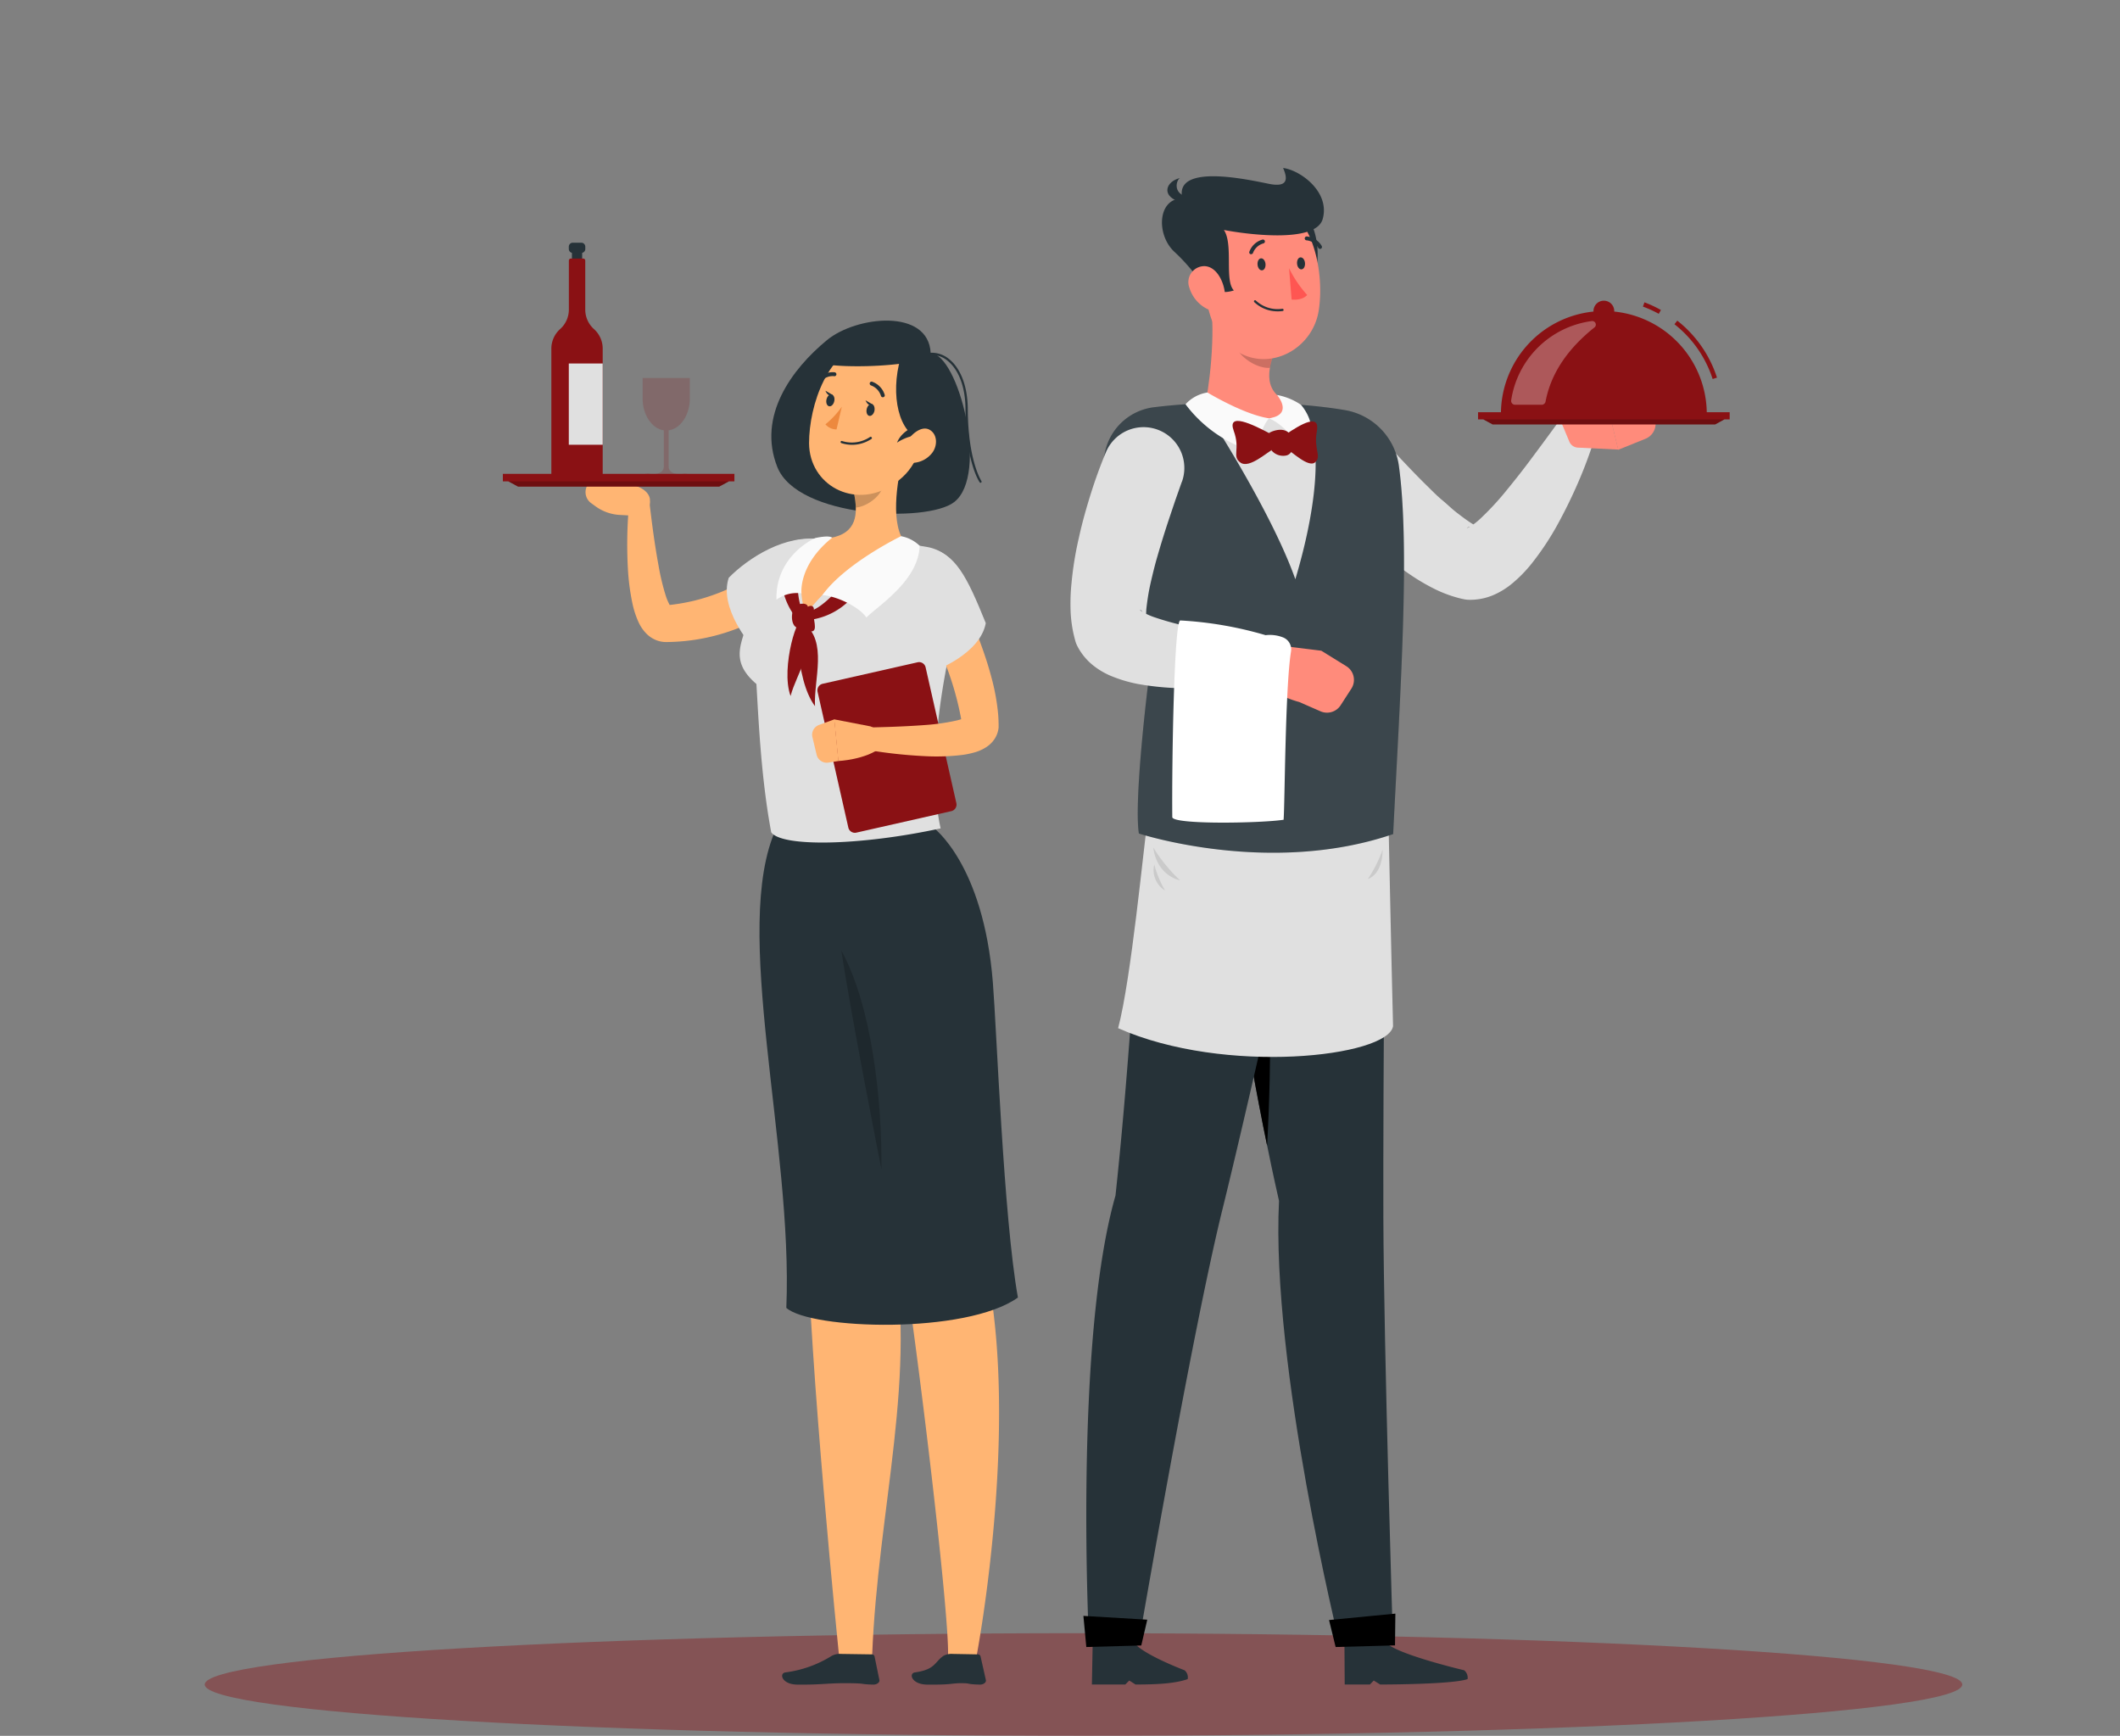 <svg xmlns="http://www.w3.org/2000/svg" width="171" height="140" fill="none"><rect width="100%" height="100%" fill="#808080" stroke="none"/><path fill="#8A1114" d="M87.395 140c39.148 0 70.883-1.853 70.883-4.138 0-2.286-31.735-4.139-70.883-4.139-39.147 0-70.882 1.853-70.882 4.139 0 2.285 31.735 4.138 70.882 4.138Z" opacity=".4"/><path fill="#263238" d="M66.7 27.434c-2.848 2.347-5.63 6.13-4 10.236 1.63 4.106 12.064 4.519 14.258 2.83 2.852-2.194.333-11.962-1.89-12.02-.168-3.623-5.988-3.01-8.368-1.046Z"/><path fill="#FFB573" d="M62.711 66.972s1.145 20.816 2.406 32.087c.128 10.583 2.559 34.492 2.559 34.492h2.672c.45-11.863 3.751-22.94 1.558-33.403 5.118-20.545 1.612-33.162 1.612-33.162l-10.807-.014Z"/><path fill="#FFB573" d="M65.621 66.986s5.502 23.09 7.008 32.925c1.587 10.331 3.949 30.379 3.84 33.633h2.306s3.875-20.282.289-33.268c2.957-29.246-4.34-33.268-4.34-33.268l-9.103-.022ZM52.428 40.28c-.172-1.246-2.46-1.352-2.46-1.352l-1.098-.552a.87.87 0 0 0-1.18.263l-.366.607a1.097 1.097 0 0 0 .406 1.367l.332.242c.566.404 1.236.639 1.93.676l1.013.055a1.86 1.86 0 0 0 .658-.08 1.096 1.096 0 0 0 .754-1.225h.01Z"/><path fill="#FFB573" d="M64.48 47.574a5.514 5.514 0 0 1-.314.303l-.288.256c-.19.161-.388.31-.582.46a17.55 17.55 0 0 1-1.21.82c-.829.499-1.7.924-2.603 1.272a16.142 16.142 0 0 1-5.637 1.097h-.168a2.128 2.128 0 0 1-.764-.157 2.366 2.366 0 0 1-.732-.476 3.223 3.223 0 0 1-.661-.936 7.11 7.11 0 0 1-.508-1.546 18.095 18.095 0 0 1-.366-2.786 35.666 35.666 0 0 1 .11-5.381.818.818 0 0 1 1.627-.022v.022c.197 1.703.424 3.433.73 5.089.136.802.323 1.594.56 2.372.095.319.224.625.388.914.065.106.131.157.102.12a.451.451 0 0 0-.175-.116.697.697 0 0 0-.187-.055h-.099a16.088 16.088 0 0 0 2.333-.387c.76-.19 1.505-.435 2.23-.732a14.569 14.569 0 0 0 2.08-1.096c.333-.205.654-.42.965-.651.154-.113.3-.23.446-.347l.212-.176.161-.142.095-.084a1.642 1.642 0 0 1 2.252 2.387l.004-.022Z"/><path fill="#E0E0E0" d="M66.28 43.516C63.387 43.033 60.352 45 58.78 46.6c-.811 2.443 1.788 5.411 1.788 5.411s3.703-2.274 5.038-3.828c1.334-1.553 2.34-4.39.672-4.668Z"/><path fill="#263238" d="M75.236 66.708s4.08 2.896 4.848 12.522c.307 3.79.859 18.915 2.021 25.422-4.186 2.99-16.718 2.581-18.68.834.555-13.161-4.476-30.618-.827-38.646 6.04-.742 12.638-.132 12.638-.132Z"/><path fill="#000" d="M71.098 94.313c.055-5.53-.76-13.142-3.236-17.654.845 5.63 3.236 17.654 3.236 17.654Z" opacity=".2"/><path fill="#E0E0E0" d="M60.682 47.976c0 3.133-2.497 4.778.33 7.191.167 2.705.365 7.55 1.195 11.962.859 1.195 7.14 1.096 13.665-.318-.852-3.784-.537-9.948 1.697-18.378a3.506 3.506 0 0 0-2.794-4.318 32.452 32.452 0 0 0-1.689-.255c-2.04-.301-4.1-.455-6.163-.461-.666 0-1.357.044-2.015.088a4.504 4.504 0 0 0-4.226 4.489Z"/><path fill="#8A1114" d="m74.014 53.416-7.66 1.734a.541.541 0 0 0-.407.647l2.48 10.95a.541.541 0 0 0 .646.408l7.66-1.734a.541.541 0 0 0 .407-.647l-2.48-10.95a.541.541 0 0 0-.646-.408ZM67.68 47.438s-1.24 1.485-2.263 1.828l-.117.732a5.55 5.55 0 0 0 3.374-1.74l-.995-.82ZM64.313 46.543s-.052 1.93.482 2.873l-.398.63a5.56 5.56 0 0 1-1.382-3.54l1.297.037Z"/><path fill="#FFB573" d="M72.834 36.906c-.49 1.945-1.064 5.532.252 6.946 0 0-4.902 1.338-8.097 5.725-1.463-4.61 1.948-6.185 1.948-6.185 2.234-.366 2.263-1.996 1.956-3.561l3.941-2.925Z"/><path fill="#000" d="m71.23 38.102-2.333 1.736a6.4 6.4 0 0 1 .131 1.097c.849-.059 2.055-.896 2.194-1.77a3.08 3.08 0 0 0 .007-1.063Z" opacity=".2"/><path fill="#FFB573" d="M75.108 33.44c-.94 3.152-1.268 4.508-3.246 5.747-2.976 1.861-6.58-.054-6.603-3.44 0-3.049 1.525-7.677 4.914-8.181 3.389-.505 5.89 2.72 4.935 5.875Z"/><path fill="#263238" d="M72.651 28.838c-.888 3.038-.127 6.215 1.686 6.58 2.519-.94 2.394-3.736 1.75-5.015-.642-1.28-2.924-3.316-3.436-1.565Z"/><path fill="#263238" d="M74.03 34.296c-1.4.464-1.671 1.404-1.671 1.404s.961-.68 1.883-.552a1.973 1.973 0 0 1-.212-.852ZM70.531 33.144c-.062.26-.249.435-.42.395-.172-.04-.264-.292-.201-.552.062-.26.248-.439.42-.395.172.044.249.293.201.552ZM67.288 32.373c-.062.26-.248.435-.42.391-.172-.044-.263-.289-.201-.552.062-.263.248-.435.42-.391.172.044.267.289.201.552Z"/><path fill="#263238" d="m67.168 31.854-.589-.34s.209.57.589.34Z"/><path fill="#ED893E" d="M67.903 32.797a6.904 6.904 0 0 1-1.324 1.426 1.191 1.191 0 0 0 .896.413l.428-1.839Z"/><path fill="#FFB573" d="M75.126 36.603a2.08 2.08 0 0 1-1.568.73c-.764-.021-.896-.898-.475-1.619.365-.65 1.228-1.422 1.894-1.053.665.37.668 1.35.15 1.942Z"/><path fill="#263238" d="M71.142 32.026a.168.168 0 0 1-.084-.095 1.309 1.309 0 0 0-.79-.841.16.16 0 0 1-.042-.29.151.151 0 0 1 .119-.014 1.616 1.616 0 0 1 1.012 1.05.152.152 0 0 1-.006.12.148.148 0 0 1-.093.077.16.16 0 0 1-.116-.007ZM66.111 30.816a.164.164 0 0 1-.113-.04.16.16 0 0 1 0-.224 1.548 1.548 0 0 1 1.33-.526.165.165 0 0 1 .136.183.157.157 0 0 1-.18.131 1.216 1.216 0 0 0-1.049.425.161.161 0 0 1-.124.05ZM70.403 32.629l-.589-.344s.209.574.59.344Z"/><path fill="#FFB573" d="m70.213 58.585-2.925-.566.33 3.36s2.193-.096 3.443-1.097l.117-.44c-.135-.727-.3-.994-.965-1.257Z"/><path fill="#FFB573" d="m65.53 59.452.34 1.422a.84.84 0 0 0 .943.632l.819-.128-.329-3.36-1.247.454a.837.837 0 0 0-.526.98ZM76.753 46.572a43.682 43.682 0 0 1 2.322 5.265c.329.902.64 1.827.888 2.774.271.981.455 1.985.548 2.998.022.267.033.541.037.819v.256a2.074 2.074 0 0 1-.307.888c-.17.263-.391.488-.65.662a3.428 3.428 0 0 1-1.04.464c-.279.078-.564.137-.85.18-.997.125-2.003.163-3.006.113a38.876 38.876 0 0 1-5.663-.68.815.815 0 0 1 .14-1.62c1.827-.033 3.677-.08 5.457-.216.853-.059 1.7-.18 2.534-.365.17-.04.337-.09.5-.154a.57.57 0 0 0 .22-.117.464.464 0 0 0-.168.172.927.927 0 0 0-.14.399.47.47 0 0 0 0 .073c0-.187-.032-.366-.061-.57a24.347 24.347 0 0 0-1.488-4.94 73.932 73.932 0 0 0-2.194-4.91v-.029a1.645 1.645 0 0 1 2.925-1.484l-.004.022Z"/><path fill="#E0E0E0" d="M74.966 44.229c2.094.387 3.027 2.27 4.547 6.028-.464 2.53-4.182 3.86-4.182 3.86s-2.135-3.783-2.559-5.79c-.424-2.007.08-4.49 2.194-4.098Z"/><path fill="#263238" d="M70.538 133.581a.226.226 0 0 0-.24-.15l-2.48-.037a1.366 1.366 0 0 0-.73.157 9.291 9.291 0 0 1-3.737 1.335c-.526.08-.289.969.954.983 2.051.022 2.424-.131 4.175-.113 1.495.018.782.084 1.97.113.286 0 .52-.179.483-.365l-.395-1.923ZM79.09 133.58a.23.23 0 0 0-.242-.149l-2.022-.037a1.338 1.338 0 0 0-.73.157c-.732.508-.63 1.097-2.297 1.335-.526.08-.267.968.976.983 2.051.022 1.927-.113 2.76-.113.834 0 .322.084 1.514.113.285 0 .516-.179.472-.366l-.432-1.923Z"/><path fill="#FAFAFA" d="M66.33 48.002c1.039.043 2.943.895 3.554 1.805.863-.895 4.233-2.975 4.292-5.794a2.925 2.925 0 0 0-1.495-.768s-4.497 2.176-6.35 4.757ZM64.649 47.855s-.282-2.277 2.475-4.489c-.278-.227-1.367.03-1.367.03s-3.221 1.385-3.126 4.971a2.767 2.767 0 0 1 2.018-.511Z"/><path fill="#8A1114" d="M64.24 48.82c-.4.187-.556 1.485 0 1.788.555.303.5-.936.822-1.36.322-.424-.124-.753-.823-.428Z"/><path fill="#8A1114" d="M64.73 49.325c-.286.366.083 1.609.697 1.605.615-.004.085-1.097.205-1.638.12-.541-.416-.61-.903.033Z"/><path fill="#8A1114" d="M64.813 50.25c-.683-1.057-.73 4.511.925 6.705-.11-2.16 1.05-5.224-.925-6.705Z"/><path fill="#8A1114" d="M64.751 50.202c-.303-1.075-1.828 3.634-.983 5.934.479-1.861 2.266-4.157.983-5.934Z"/><path fill="#263238" d="M69.847 35.641c.16-.07.313-.152.457-.248a.088.088 0 0 0 0-.125.099.099 0 0 0-.131-.022 2.624 2.624 0 0 1-2.245.326.093.093 0 0 0-.07-.002.092.092 0 0 0-.05.05.091.091 0 0 0 .054.116c.651.215 1.358.18 1.985-.095Z"/><path fill="#8A1114" d="M59.238 38.218H40.561v.607h18.677v-.607ZM58.792 38.825H41.007l.782.424h16.22l.783-.424Z"/><path fill="#000" d="M58.792 38.825H41.007l.782.424h16.22l.783-.424Z" opacity=".2"/><path fill="#263238" d="M46.545 21.961a.417.417 0 0 1-.413-.413v-1.385a.416.416 0 0 1 .413-.413.417.417 0 0 1 .413.413v1.385a.417.417 0 0 1-.413.413Z"/><path fill="#263238" d="M47.21 20.078v-.182a.322.322 0 0 0-.321-.322h-.687a.322.322 0 0 0-.322.322v.182c0 .178.144.322.322.322h.687a.322.322 0 0 0 .322-.322Z"/><path fill="#8A1114" d="M47.207 24.97v-3.952a.165.165 0 0 0-.16-.165h-1.003a.165.165 0 0 0-.16.165v3.952a2.101 2.101 0 0 1-.706 1.572 2.126 2.126 0 0 0-.706 1.576v10.137h4.142V28.118a2.115 2.115 0 0 0-.705-1.576 2.11 2.11 0 0 1-.702-1.572Z"/><path fill="#E0E0E0" d="M48.614 29.317H45.88v6.554h2.734v-6.554Z"/><path fill="#8A1114" d="M52.497 38.218h-.494c.165.012.33.012.494 0ZM55.476 38.218h-.497c.166.011.332.011.497 0Z"/><path fill="#8A1114" d="M51.835 30.487v1.663c0 1.323.753 2.424 1.707 2.559v2.925c0 .45-.438.577-.778.607h1.948c-.34-.03-.778-.158-.778-.607v-2.925c.954-.132 1.707-1.232 1.707-2.559v-1.663h-3.806Z" opacity=".2"/><path fill="#263238" d="M74.487 28.922c-1.463.622-6.361.812-8.28.395 1.984-2.804 6.444-3.627 8.28-.395ZM79.097 38.939a.093.093 0 0 1-.073-.037c-.048-.066-1.127-1.652-1.148-5.9 0-1.773-.545-3.199-1.463-3.92a1.977 1.977 0 0 0-1.736-.394.092.092 0 0 1-.04-.18 2.195 2.195 0 0 1 1.886.428c.969.757 1.528 2.238 1.539 4.062.022 4.182 1.097 5.784 1.097 5.798a.091.091 0 0 1-.022.128.1.1 0 0 1-.04.015ZM105.404 17.417c1.02 1.396 1.016 3.572.669 4.752-1.828-.83-1.543-3.213-1.543-3.213l.874-1.539Z"/><path fill="#E0E0E0" d="m110.869 34.702 1.053 1.158 1.097 1.178c.731.778 1.462 1.539 2.215 2.27.366.365.731.731 1.123 1.053.391.322.731.665 1.115.961.384.296.731.56 1.071.786.256.172.525.324.804.454l-.559-.088a.73.73 0 0 0-.475.106s.087 0 .212-.073c.339-.208.654-.453.939-.731a22.906 22.906 0 0 0 2.095-2.278 64.266 64.266 0 0 0 2.054-2.632 275.66 275.66 0 0 0 2.018-2.738l.033-.04a1.65 1.65 0 0 1 2.896 1.462 36.198 36.198 0 0 1-1.283 3.403 41.168 41.168 0 0 1-1.609 3.29 22.553 22.553 0 0 1-2.15 3.243 10.989 10.989 0 0 1-1.623 1.638 6.21 6.21 0 0 1-1.29.804 4.792 4.792 0 0 1-2.168.446 2.176 2.176 0 0 1-.41-.055l-.153-.033a10.164 10.164 0 0 1-2.307-.859 16.24 16.24 0 0 1-1.773-1.049 28.125 28.125 0 0 1-2.976-2.307 43.386 43.386 0 0 1-2.607-2.49c-.409-.43-.818-.862-1.21-1.308a47.099 47.099 0 0 1-1.18-1.39 3.293 3.293 0 0 1 .57-4.365 3.29 3.29 0 0 1 4.402.11l.076.074Z"/><path fill="#FF8B7B" d="m127.269 36.102 3.258.157-1.057-4.387s-3.031.223-3.517 1.78a.793.793 0 0 0 .029.527l.6 1.437a.786.786 0 0 0 .687.486Z"/><path fill="#FF8B7B" d="m133.433 33.656-.629-1.462a1.308 1.308 0 0 0-1.51-.753l-1.828.45 1.057 4.386 2.193-.884a1.308 1.308 0 0 0 .826-1.228 1.312 1.312 0 0 0-.109-.509Z"/><path fill="#263238" d="M103.166 96.854c-3.458-15.212-5.597-33.553-5.597-33.553l14.181-.227s-.197 24.717-.168 35.07c.037 10.767.782 34.46.782 34.46h-4.302s-5.554-22.443-4.896-35.75Z"/><path fill="#000" d="m102.062 75.866-2.244 3.327c.669 4.153 1.462 8.726 2.387 13.208.388-6.887.322-14.89-.143-16.535Z"/><path fill="#263238" d="M118.104 134.714s-5.926-1.397-6.372-2.337h-3.29l.022 3.484h2.032l.311-.321.516.321c1.645 0 6.017-.065 7.052-.435a.774.774 0 0 0-.271-.712ZM89.976 96.426c1.642-15.3 1.59-25.52 3.59-33.06l12.913-.193s-5.378 24.267-7.875 34.365c-2.497 10.097-6.77 35.059-6.77 35.059h-3.985s-1.254-24.34 2.127-36.17Z"/><path fill="#E0E0E0" d="M92.543 66.346c-.286 1.828-1.302 12.642-2.355 16.58 8.61 3.82 21.771 2.317 22.176-.162-.12-4.591-.365-16.418-.365-16.418H92.543Z"/><path fill="#000" d="M93.022 68.353a13.082 13.082 0 0 0 2.16 2.65s-1.857-.332-2.16-2.65ZM110.328 70.901c.494-.736.894-1.53 1.192-2.365 0 0 .084 1.868-1.192 2.365ZM93.102 69.731c.199.733.492 1.436.874 2.092a1.926 1.926 0 0 1-.874-2.092Z" opacity=".1"/><path fill="#263238" d="M95.548 134.714s-3.696-1.397-4.12-2.337h-3.29l-.066 3.484h2.694l.318-.321.508.321c1.645 0 3.162-.065 4.208-.435a.748.748 0 0 0-.252-.712ZM93.091 32.844c4.563-.566 11.077-.511 15.446.242a5.29 5.29 0 0 1 4.292 4.449c.917 6.599.128 18.129-.457 29.736-9.981 3.415-20.51-.047-20.51-.047-.365-2.34.454-10.014 1.002-14.108-.822-4.23-2.559-9.074-3.721-14.693a4.603 4.603 0 0 1 3.948-5.579Z"/><path fill="#fff" d="M93.091 32.844c4.563-.566 11.077-.511 15.446.242a5.29 5.29 0 0 1 4.292 4.449c.917 6.599.128 18.129-.457 29.736-9.981 3.415-20.51-.047-20.51-.047-.365-2.34.454-10.014 1.002-14.108-.822-4.23-2.559-9.074-3.721-14.693a4.603 4.603 0 0 1 3.948-5.579Z" opacity=".1"/><path fill="#FF8B7B" d="m97.606 24.133 5.191 4.259c-.672 1.787-.884 3.655 2.047 4.361.732.969-.365 2.669-1.667 3.33-3.078-.701-4.85-1.528-6.046-3.17.376-1.286.976-6.137.475-8.78Z"/><path fill="#000" d="m99.77 25.91 3.027 2.478a6.692 6.692 0 0 0-.365 1.28c-1.174.084-2.804-1.097-2.877-2.172a4.362 4.362 0 0 1 .215-1.587Z" opacity=".2"/><path fill="#FF8B7B" d="M96.86 21.23c.475 3.257.585 5.188 2.38 6.716 2.702 2.3 6.621.427 7.133-2.925.457-3.009-.395-7.83-3.711-8.84a4.537 4.537 0 0 0-5.802 5.049Z"/><path fill="#263238" d="M96.83 22.733a2.56 2.56 0 0 0 2.695.69c-.782-.793-.022-3.696-.804-4.876 1.514.3 7.407 1.155 7.97-.889.61-2.193-1.828-3.944-3.196-4.109.403.914.366 1.576-1.133 1.28-1.499-.296-7.677-1.722-6.993 1.173-1.99 0-2.124 2.896-.67 4.281a14.981 14.981 0 0 1 2.132 2.45Z"/><path fill="#263238" d="M95.734 15.863c-1.192-.296-.819-1.393-.552-1.506-1.115.27-1.52 1.367-.175 1.872 1.345.504.727-.366.727-.366Z"/><path fill="#FF8B7B" d="M95.943 23.23a2.83 2.83 0 0 0 1.396 1.67c.896.457 1.546-.296 1.462-1.24-.069-.85-.614-2.112-1.594-2.193a1.291 1.291 0 0 0-1.264 1.763Z"/><path fill="#263238" d="M101.434 21.347c.022.267.182.472.365.457.183-.015.3-.249.278-.512-.022-.263-.183-.471-.366-.457-.182.015-.299.245-.277.512ZM104.621 21.27c.022.267.183.472.366.454.183-.019.296-.245.274-.512-.022-.267-.183-.468-.365-.454-.183.015-.296.245-.275.512Z"/><path fill="#FF5652" d="M103.974 21.628a9.426 9.426 0 0 0 1.463 2.165c-.435.482-1.254.365-1.254.365l-.209-2.53Z"/><path fill="#263238" d="M100.94 20.499a.144.144 0 0 1-.077 0 .156.156 0 0 1-.1-.144c0-.021.004-.042.013-.06a1.573 1.573 0 0 1 1.063-.973.158.158 0 1 1 .063.31 1.255 1.255 0 0 0-.838.78.156.156 0 0 1-.124.087ZM106.471 20.075a.152.152 0 0 1-.131-.073 1.24 1.24 0 0 0-.947-.618.156.156 0 0 1-.143-.1.157.157 0 0 1-.011-.061.162.162 0 0 1 .165-.153 1.559 1.559 0 0 1 1.206.767.163.163 0 0 1 .018.118.161.161 0 0 1-.069.098.133.133 0 0 1-.088.022Z"/><path fill="#E0E0E0" d="M97.13 32.914s5.327 8.094 7.353 13.804c1.996-6.701 2.226-12.064.365-13.965-.599.757-3.012 1.78-7.717.16ZM95.314 38.895l-.516 1.462-.511 1.52a75.181 75.181 0 0 0-.94 3.028c-.146.5-.274.998-.391 1.488-.117.49-.23.976-.311 1.44-.08.465-.142.914-.183 1.316-.02.308-.02.617 0 .925l-.19-.533c-.153-.29-.31-.366-.318-.366-.007 0 .051.073.165.154.34.2.702.362 1.078.482.972.327 1.965.588 2.972.782 1.071.212 2.175.366 3.29.549 1.116.183 2.263.31 3.367.468h.052a1.65 1.65 0 0 1 1.053 2.663 1.65 1.65 0 0 1-.969.587 36.068 36.068 0 0 1-3.601.497c-1.207.11-2.424.164-3.656.157a22.717 22.717 0 0 1-3.875-.34 11.187 11.187 0 0 1-2.194-.647 6.039 6.039 0 0 1-1.323-.753 4.779 4.779 0 0 1-1.426-1.689 2.188 2.188 0 0 1-.15-.388l-.04-.15a10.241 10.241 0 0 1-.347-2.438c-.018-.687.008-1.374.077-2.058.116-1.25.318-2.489.603-3.71.26-1.193.588-2.344.943-3.481a39.25 39.25 0 0 1 1.232-3.389 3.29 3.29 0 0 1 6.145 2.343l-.036.08Z"/><path fill="#FF8B7B" d="m103.346 52.081 3.231.402-1.784 4.135s-2.95-.731-3.162-2.354a.771.771 0 0 1 .121-.512l.833-1.313a.786.786 0 0 1 .761-.358ZM109.001 55.543l-.87 1.346a1.308 1.308 0 0 1-1.616.482l-1.722-.753 1.784-4.135 2.015 1.247a1.297 1.297 0 0 1 .597 1.335c-.03.17-.094.333-.188.478Z"/><path fill="#FAFAFA" d="M97.39 31.656a3.039 3.039 0 0 0-1.766.95 10.602 10.602 0 0 0 5.85 3.913c-.168-.56.336-2.194.892-2.779-2.044-.303-4.976-2.084-4.976-2.084Z"/><path fill="#FAFAFA" d="M103.006 31.857a5.029 5.029 0 0 1 1.934.794s2.047 2.285-.366 3.575c.164-.56-1.097-2.05-2.226-2.486 2.04-.303.658-1.883.658-1.883Z"/><path fill="#8A1114" d="M102.574 35.042c-1.616-.867-3.615-1.806-3.06-.29.556 1.518-.179 2.044.545 2.56.724.515 2.194-.9 2.68-1.097.486-.197-.165-1.173-.165-1.173ZM103.718 35.03c1.233-.83 2.775-1.729 2.501-.248-.274 1.48.406 1.996-.132 2.497-.537.5-1.919-.9-2.358-1.097-.438-.197-.011-1.151-.011-1.151Z"/><path fill="#8A1114" d="M102.355 34.925c.365-.22 1.257-.497 1.7.098.442.596.3 1.594-.311 1.715a1.232 1.232 0 0 1-1.192-.42 1.095 1.095 0 0 0-.197-1.393Z"/><path fill="#000" d="m92.056 132.714-4.434.124-.234-2.511 5.151.307-.483 2.08ZM112.522 132.707l-4.789.131-.531-2.175 5.349-.519-.029 2.563Z"/><path fill="#fff" d="M102.084 51.23a30.043 30.043 0 0 0-6.88-1.188c-.497.029-.687 11.263-.647 15.858 0 .622 7.151.498 8.979.216.102-1.283.124-10.65.599-13.578a1.038 1.038 0 0 0-.621-1.119 2.906 2.906 0 0 0-1.43-.19Z"/><path fill="#8A1114" d="M139.516 33.247h-20.297v.577h20.297v-.577ZM139.092 33.824h-19.449l.746.406h17.961l.742-.406Z"/><path fill="#000" d="M139.092 33.824h-19.449l.746.406h17.961l.742-.406Z" opacity=".2"/><path fill="#8A1114" d="M130.205 25.087a.839.839 0 0 1-.998.825.835.835 0 0 1-.613-1.141.834.834 0 0 1 .774-.518.837.837 0 0 1 .773.514c.042.101.064.21.064.32ZM138.142 30.567a9.218 9.218 0 0 0-3.079-4.416l.227-.29a9.594 9.594 0 0 1 3.203 4.596l-.351.11ZM133.795 25.31a9.11 9.11 0 0 0-1.276-.582l.124-.343c.458.172.901.378 1.327.618l-.175.307Z"/><path fill="#8A1114" d="M129.368 25.087a8.303 8.303 0 0 0-8.303 8.302h16.605a8.303 8.303 0 0 0-8.302-8.302Z"/><path fill="#fff" d="M122.21 32.647h2.146a.322.322 0 0 0 .31-.263c.432-2.274 1.788-4.256 3.945-5.977a.286.286 0 0 0 .085-.338.288.288 0 0 0-.301-.174 7.577 7.577 0 0 0-6.503 6.394.32.32 0 0 0 .077.251.313.313 0 0 0 .241.107Z" opacity=".3"/><path fill="#263238" d="M102.954 25.109c.171.007.343-.001.512-.026a.088.088 0 0 0 .07-.102.103.103 0 0 0-.11-.077 2.558 2.558 0 0 1-2.128-.665.088.088 0 0 0-.098-.02.1.1 0 0 0-.03.02.094.094 0 0 0-.024.064c0 .023.008.046.024.064a2.718 2.718 0 0 0 1.784.742Z"/></svg>
